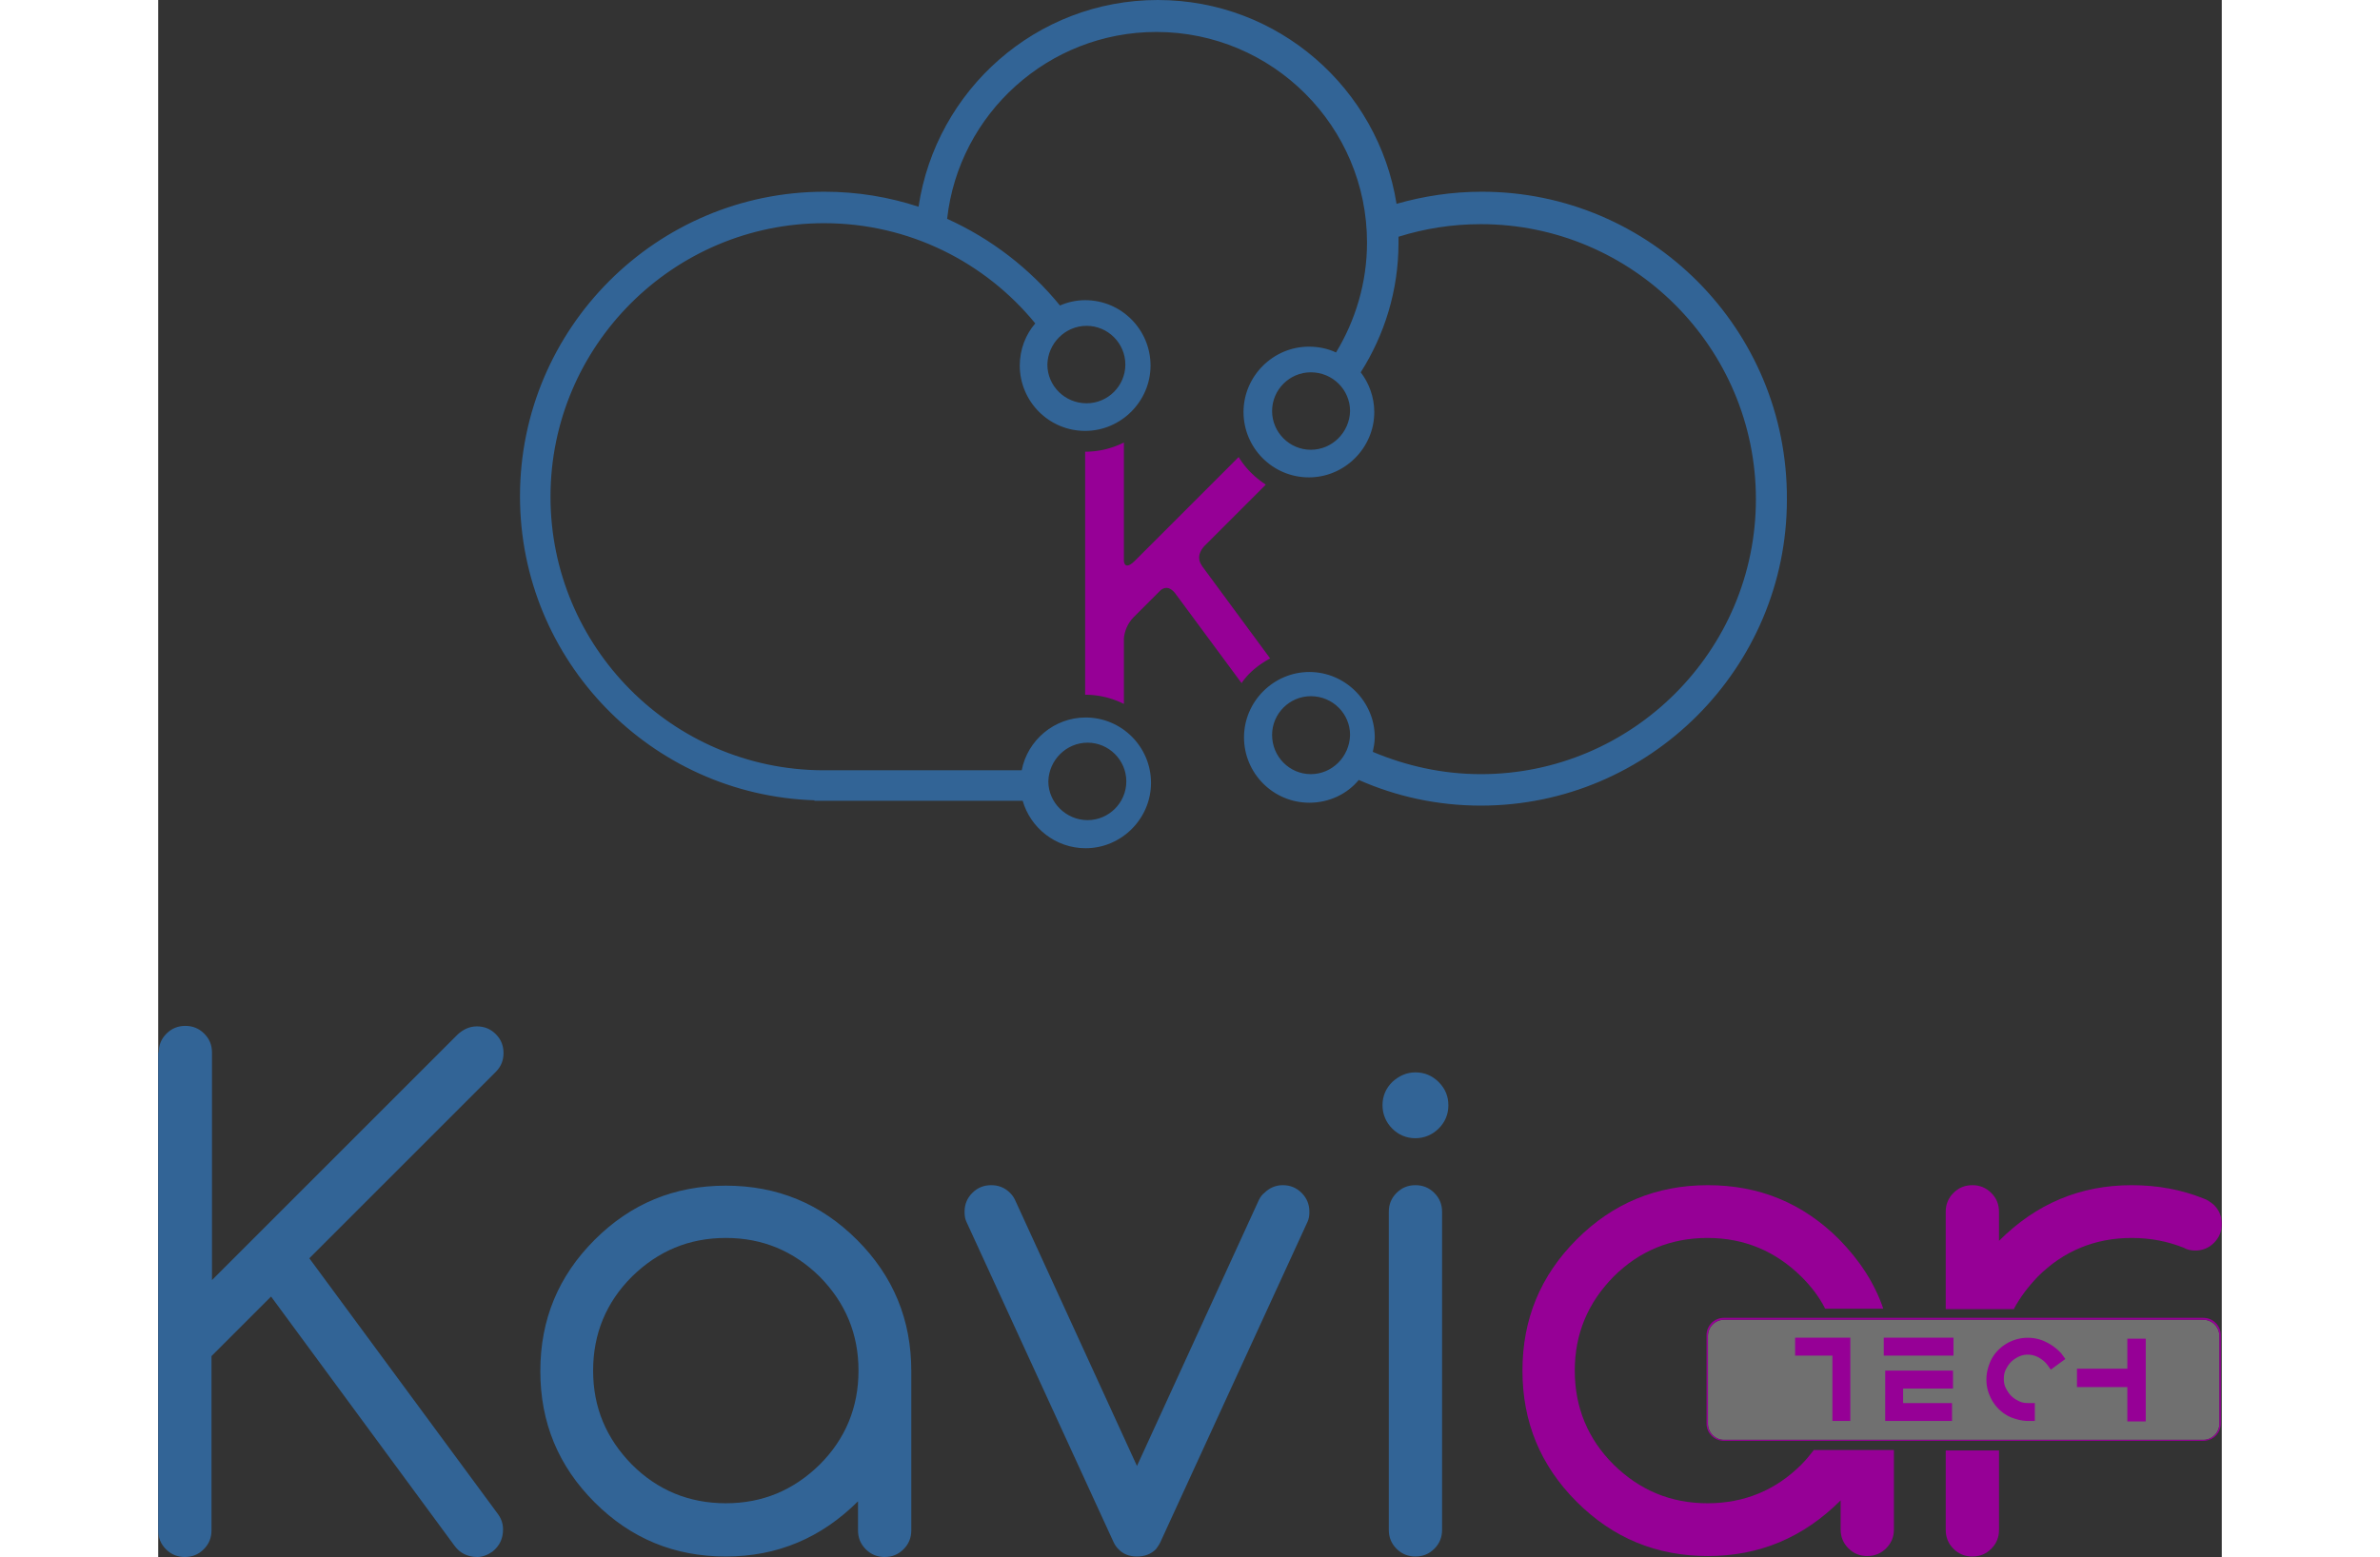<svg height="1636" viewBox="84.9 98.3 426.1 321.6" width="2500" xmlns="http://www.w3.org/2000/svg"><rect x="84.9" y="98.3" width="426.1" height="321.6" fill="#333333" stroke="none"/><path d="m507.2 370.9c1.8 0 3.3 1.5 3.3 3.3v18.2c0 1.8-1.5 3.3-3.3 3.3h-99c-1.8 0-3.3-1.5-3.3-3.3v-18.2c0-1.8 1.5-3.3 3.3-3.3z" fill="#fff" opacity=".3"/><path d="m85 315.7c0-1.5.5-2.8 1.6-3.9s2.4-1.6 3.9-1.6 2.8.5 3.9 1.6 1.6 2.4 1.6 3.9v47l50.7-50.7c1.2-1.1 2.5-1.7 4-1.7s2.8.5 3.9 1.6 1.6 2.4 1.6 3.9-.5 2.8-1.6 3.9l-38.5 38.5 39 52.9c.7 1 1 2 1 3.1 0 1.9-.7 3.4-2.2 4.6-1 .7-2.1 1.1-3.1 1.1-2 0-3.6-.8-4.7-2.3l-37.9-51.5-12.3 12.3v36c0 1.5-.5 2.8-1.6 3.9s-2.4 1.6-3.9 1.6-2.8-.5-3.9-1.6-1.6-2.4-1.6-3.9v-98.7zm144.5 92.6c-7.7 7.7-16.8 11.5-27.4 11.5s-19.6-3.7-27.1-11.2-11.2-16.5-11.2-27.1 3.7-19.6 11.2-27.1 16.5-11.2 27.1-11.2 19.6 3.7 27.1 11.2 11.2 16.5 11.2 27.1v32.9c0 1.5-.5 2.8-1.6 3.9s-2.4 1.6-3.9 1.6-2.8-.5-3.9-1.6-1.6-2.4-1.6-3.9v-6.1zm-27.4-54.3c-7.6 0-14 2.7-19.4 8-5.3 5.3-8 11.8-8 19.4s2.7 14 8 19.4c5.3 5.3 11.8 8 19.4 8s14-2.7 19.4-8c5.3-5.3 8-11.8 8-19.4s-2.7-14-8-19.4c-5.4-5.3-11.8-8-19.4-8zm88.8 64.3c-1 1-2.3 1.5-3.9 1.5s-2.9-.5-3.9-1.6c-.3-.3-.6-.7-.9-1.3l-30.4-66.2c-.3-.6-.4-1.3-.4-2.1 0-1.5.5-2.8 1.6-3.9s2.4-1.6 3.9-1.6 2.8.5 3.9 1.6c.4.4.7.8 1 1.4l25.2 55 25.2-55c.3-.6.7-1.1 1.1-1.4 1-1 2.3-1.6 3.8-1.6s2.8.5 3.9 1.6 1.6 2.4 1.6 3.9c0 .8-.1 1.5-.4 2.1l-30.4 66.2c-.3.6-.6 1-.9 1.4zm60.4-91.7c0 1.9-.7 3.5-2 4.8s-3 2-4.8 2c-1.9 0-3.5-.7-4.8-2s-2-3-2-4.8c0-1.9.7-3.5 2-4.8 1.4-1.3 3-2 4.8-2 1.9 0 3.5.7 4.8 2 1.4 1.4 2 3 2 4.8zm-12.3 22c0-1.5.5-2.8 1.6-3.9s2.4-1.6 3.9-1.6 2.8.5 3.9 1.6 1.6 2.4 1.6 3.9v65.7c0 1.5-.5 2.8-1.6 3.9s-2.4 1.6-3.9 1.6-2.8-.5-3.9-1.6-1.6-2.4-1.6-3.9z" fill="#326496"/><g fill="#960096"><path d="m426.7 397.9c-.8 1-1.6 2-2.5 2.9-5.3 5.3-11.8 8-19.4 8s-14-2.7-19.4-8c-5.3-5.3-8-11.8-8-19.4s2.7-14 8-19.4c5.3-5.3 11.8-8 19.4-8s14 2.7 19.4 8c2 2 3.7 4.2 4.9 6.6h12c-1.8-5.3-4.9-10-9.1-14.3-7.5-7.5-16.5-11.2-27.1-11.2s-19.6 3.7-27.1 11.2-11.2 16.5-11.2 27.1 3.7 19.6 11.2 27.1 16.5 11.2 27.1 11.2 19.7-3.8 27.4-11.5v6c0 1.5.5 2.8 1.6 3.9s2.4 1.6 3.9 1.6 2.8-.5 3.9-1.6 1.6-2.4 1.6-3.9v-16.4h-16.6z"/><path d="m507.2 370.9c1.8 0 3.3 1.5 3.3 3.3v18.2c0 1.8-1.5 3.3-3.3 3.3h-99c-1.8 0-3.3-1.5-3.3-3.3v-18.2c0-1.8 1.5-3.3 3.3-3.3zm0-.4h-99c-2 0-3.6 1.6-3.6 3.6v18.2c0 2 1.6 3.6 3.6 3.6h99c2 0 3.6-1.6 3.6-3.6v-18.2c0-2-1.6-3.6-3.6-3.6zm-39.1-1.9c1.3-2.4 2.9-4.5 4.9-6.6 5.3-5.3 11.8-8 19.4-8 3.9 0 7.4.7 10.7 2 .7.4 1.5.6 2.4.6 1.5 0 2.8-.5 3.9-1.6s1.6-2.4 1.6-3.9-.5-2.8-1.6-3.9c-.7-.6-1.4-1.1-2.3-1.4-4.5-1.8-9.4-2.7-14.7-2.7-10.6 0-19.7 3.8-27.4 11.5v-6c0-1.5-.5-2.8-1.6-3.9s-2.4-1.6-3.9-1.6-2.8.5-3.9 1.6-1.6 2.4-1.6 3.9v20.1h14.1zm-14.1 29.3v16.4c0 1.5.5 2.8 1.6 3.9s2.4 1.6 3.9 1.6 2.8-.5 3.9-1.6 1.6-2.4 1.6-3.9v-16.4z"/><path d="m422.9 378.3h7.7v13.5h3.7v-17.2h-11.4zm18.3-3.7h14.4v3.7h-14.4zm.3 17.2h13.8v-3.7h-10.1v-3h10.3v-3.7h-14zm33.4-16.2c-2.2-1.2-5-1.3-7.3-.3-1 .4-2 1.1-2.7 1.8-.8.8-1.4 1.7-1.8 2.7s-.7 2.2-.7 3.4.2 2.3.7 3.4c.4 1 1.1 2 1.8 2.7.8.8 1.7 1.4 2.7 1.8 1.1.4 2.2.7 3.4.7h1.4v-3.7h-1.4c-.7 0-1.3-.1-1.9-.4s-1.1-.6-1.6-1.1c-.4-.4-.8-1-1.1-1.6s-.4-1.2-.4-1.9.1-1.3.4-1.9.6-1.1 1.1-1.6c.4-.4 1-.8 1.6-1.1 1.3-.6 2.9-.5 4.1.2.7.4 1.2.8 1.7 1.4l.8 1.1 3-2.2-.8-1.1c-.8-.9-1.8-1.7-3-2.3zm16.6-.8v6.2h-10.4v3.8h10.4v7.1h3.8v-17.1zm-177-140.5-14-19-.3-.5c-.4-.7-.8-2.1.8-3.8l12.6-12.6c-2.3-1.5-4.2-3.4-5.6-5.7l-21.4 21.4c-1.8 1.8-2.3.8-2.3-.1v-24.3a17.8 17.8 0 0 1 -8 1.9v50.2c2.9 0 5.6.7 8 1.9v-13.4s0-2.5 2.1-4.6l5.5-5.5c.5-.4 1.7-1.1 3.1.8l13.6 18.4c1.4-2.1 3.5-3.8 5.9-5.1z"/></g><path d="m358.2 137.9c-6.1 0-12 .9-17.6 2.5-3.8-23.8-24.4-42.1-49.3-42.1-25.1 0-45.8 18.6-49.4 42.7-6.1-2-12.6-3.1-19.4-3.1-34.7 0-62.9 28.2-62.9 62.9 0 34 27.1 61.7 60.8 62.8v.1h43c1.6 5.6 6.8 9.8 13 9.8 7.4 0 13.5-6.1 13.5-13.5s-6-13.5-13.5-13.5c-6.5 0-12 4.7-13.2 10.9h-41.2c-31-.2-56.1-25.5-56.1-56.5 0-31.2 25.4-56.5 56.5-56.5 17.6 0 33.3 8.1 43.6 20.7-2 2.3-3.2 5.4-3.2 8.7 0 7.4 6 13.5 13.5 13.5 7.4 0 13.5-6.1 13.5-13.5s-6-13.5-13.5-13.5c-1.8 0-3.6.4-5.2 1.1-6.2-7.6-14.2-13.8-23.3-17.9 2.4-21.7 20.9-38.6 43.2-38.6 24 0 43.5 19.5 43.5 43.5 0 8.3-2.4 16.1-6.4 22.7-1.7-.8-3.6-1.2-5.6-1.2-7.4 0-13.5 6.1-13.5 13.5s6 13.5 13.5 13.5c7.4 0 13.5-6.1 13.5-13.5 0-3.1-1.1-6-2.8-8.2 4.9-7.7 7.8-16.9 7.8-26.7v-1.3c5.4-1.7 11.1-2.6 17-2.6 31.3 0 56.8 25.5 56.8 56.8s-25.5 56.8-56.8 56.8c-7.9 0-15.4-1.7-22.3-4.6.2-1 .4-2 .4-3 0-7.4-6.1-13.5-13.5-13.5s-13.5 6.1-13.5 13.5 6 13.5 13.5 13.5c4.1 0 7.8-1.8 10.2-4.7 7.7 3.4 16.2 5.3 25.2 5.3 34.8 0 63.2-28.4 63.2-63.2.2-35.2-28.2-63.6-63-63.6zm-81.4 113.8c4.4 0 8 3.6 8 8s-3.6 8-8 8-8.1-3.6-8.1-8c.1-4.4 3.7-8 8.1-8zm-.2-86.1c4.4 0 8 3.6 8 8s-3.6 8-8 8c-4.5 0-8.1-3.6-8.1-8 .1-4.4 3.7-8 8.1-8zm46.3 25.6c-4.4 0-8-3.6-8-8s3.6-8 8-8c4.5 0 8.1 3.6 8.1 8-.1 4.4-3.7 8-8.1 8zm0 67c-4.4 0-8-3.6-8-8.1 0-4.4 3.6-8 8-8 4.5 0 8.1 3.6 8.1 8-.1 4.5-3.7 8.1-8.1 8.1z" fill="#326496"/></svg>